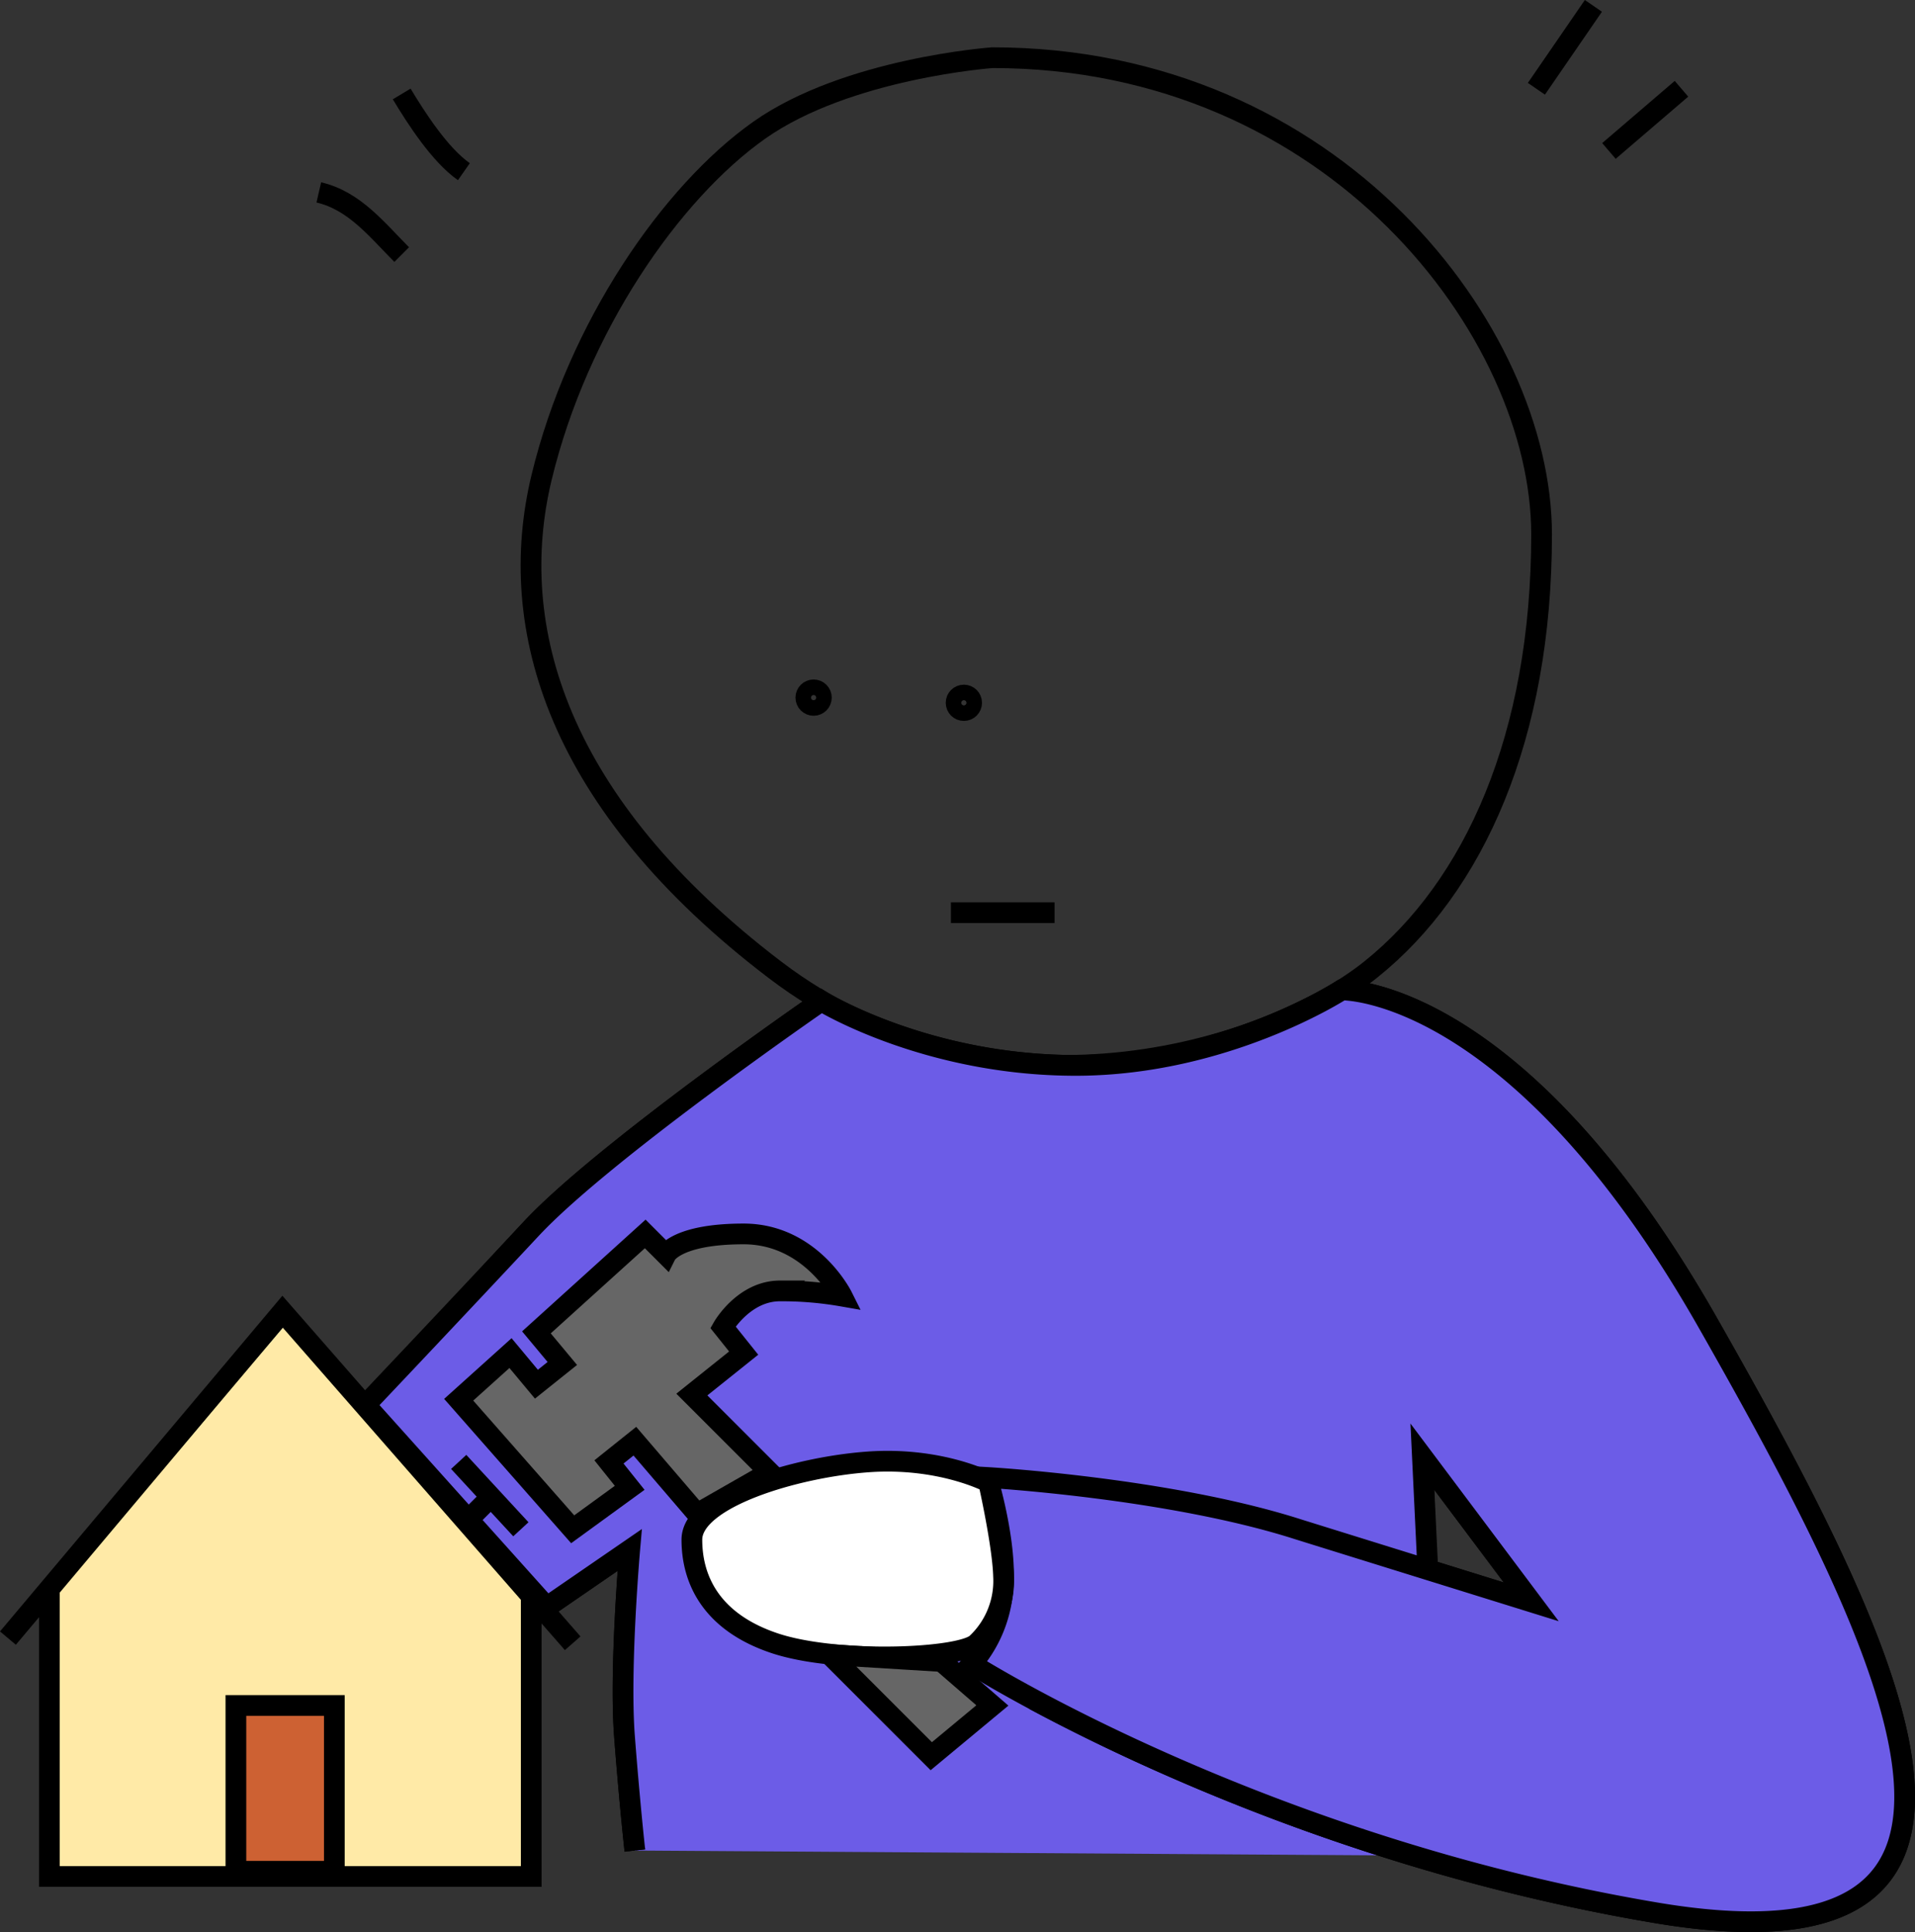 <svg xmlns="http://www.w3.org/2000/svg" viewBox="0 0 369.601 372.873"><rect x="0" y="0" width="369.601" height="372.873" fill="#333333" stroke="none"/><defs><style>.cls-1{fill:#6c5ce7;}.cls-1,.cls-3,.cls-4,.cls-5,.cls-6,.cls-7{stroke:#000;stroke-miterlimit:10;stroke-width:4px;}.cls-2,.cls-6{fill:#ffeaa7;}.cls-3{fill:none;}.cls-4{fill:#fff;}.cls-5{fill:#666;}.cls-7{fill:#cd6133;}</style></defs><title>projects</title><g id="fill"><path class="cls-1" d="M122.53,357.133s-1-9-2-22,1-36,1-36l-16,11-35-38s18-20,32-35,56-43.958,56-43.958,20.144,12.433,49.072,12.433,51.346-14.555,51.346-14.555,33.582-.92,70.582,64.08,67,127-10,114-132-48-132-48a24.792,24.792,0,0,0,6-14c1-9-3-22-3-22s35,2,60,10c.909.291,45,14,45,14l-21-28,3,77"/></g><g id="Layer_2" data-name="Layer 2"><polygon class="cls-2" points="55.53 255.133 10.53 308.133 100.53 308.133 55.53 255.133"/><path class="cls-3" d="M191.53,11.133c66,0,106,53,106,92s-13,68-33,84-73,32-115,0-52-66-45-95,25-55,42-67S191.53,11.133,191.53,11.133Z"/><circle class="cls-3" cx="157.03" cy="134.633" r="1.5"/><circle class="cls-3" cx="186.03" cy="135.633" r="1.5"/><line class="cls-3" x1="183.53" y1="176.133" x2="203.53" y2="176.133"/><path class="cls-1" d="M122.53,357.133s-1-9-2-22,1-36,1-36l-16,11-35-39s18-19,32-34,56-43.958,56-43.958,20.144,12.433,49.072,12.433,51.346-14.555,51.346-14.555,33.582-.92,70.582,64.08,67,127-10,114-132-48-132-48a24.792,24.792,0,0,0,6-14c1-9-3-22-3-22s35,2,60,10c.909.291,45,14,45,14l-21-28,1,21"/><path class="cls-4" d="M190.8,286.045s-9.266-4.912-23.266-3.912-34,7-34,15,4,16,16,20,36,3,39,0a16.559,16.559,0,0,0,5.154-12.938C193.53,298.133,190.8,286.045,190.8,286.045Z"/><path class="cls-5" d="M110.53,295.133l11-8-4-5,5-4,12,14,14-8-15-15,10-8-4-5s4-7,11-7a67.608,67.608,0,0,1,12,1s-6-12-19-12-15,4-15,4l-4-4-21,19,5,6-5,4-5-6-10,9Z"/><polygon class="cls-5" points="160.129 319.322 179.735 338.928 191.53 329.133 181.727 320.648 160.129 319.322"/><polyline class="cls-6" points="9.53 307.133 9.53 362.133 102.53 362.133 102.53 307.133"/><polyline class="cls-3" points="1.53 316.133 54.53 253.133 110.53 317.133"/><rect class="cls-7" x="45.53" y="329.133" width="19" height="32"/><polyline class="cls-3" points="88.53 282.133 94.53 288.633 100.53 295.133"/><line class="cls-3" x1="94.53" y1="289.133" x2="91.266" y2="292.397"/><path class="cls-1" d="M61.53,37.133c6.9,1.6,11.258,7.255,16,12"/><path class="cls-1" d="M77.53,18.133c2.839,4.718,7.376,11.759,12,15"/><line class="cls-1" x1="296.53" y1="17.133" x2="307.53" y2="1.133"/><line class="cls-1" x1="310.53" y1="29.133" x2="324.53" y2="17.133"/></g></svg>